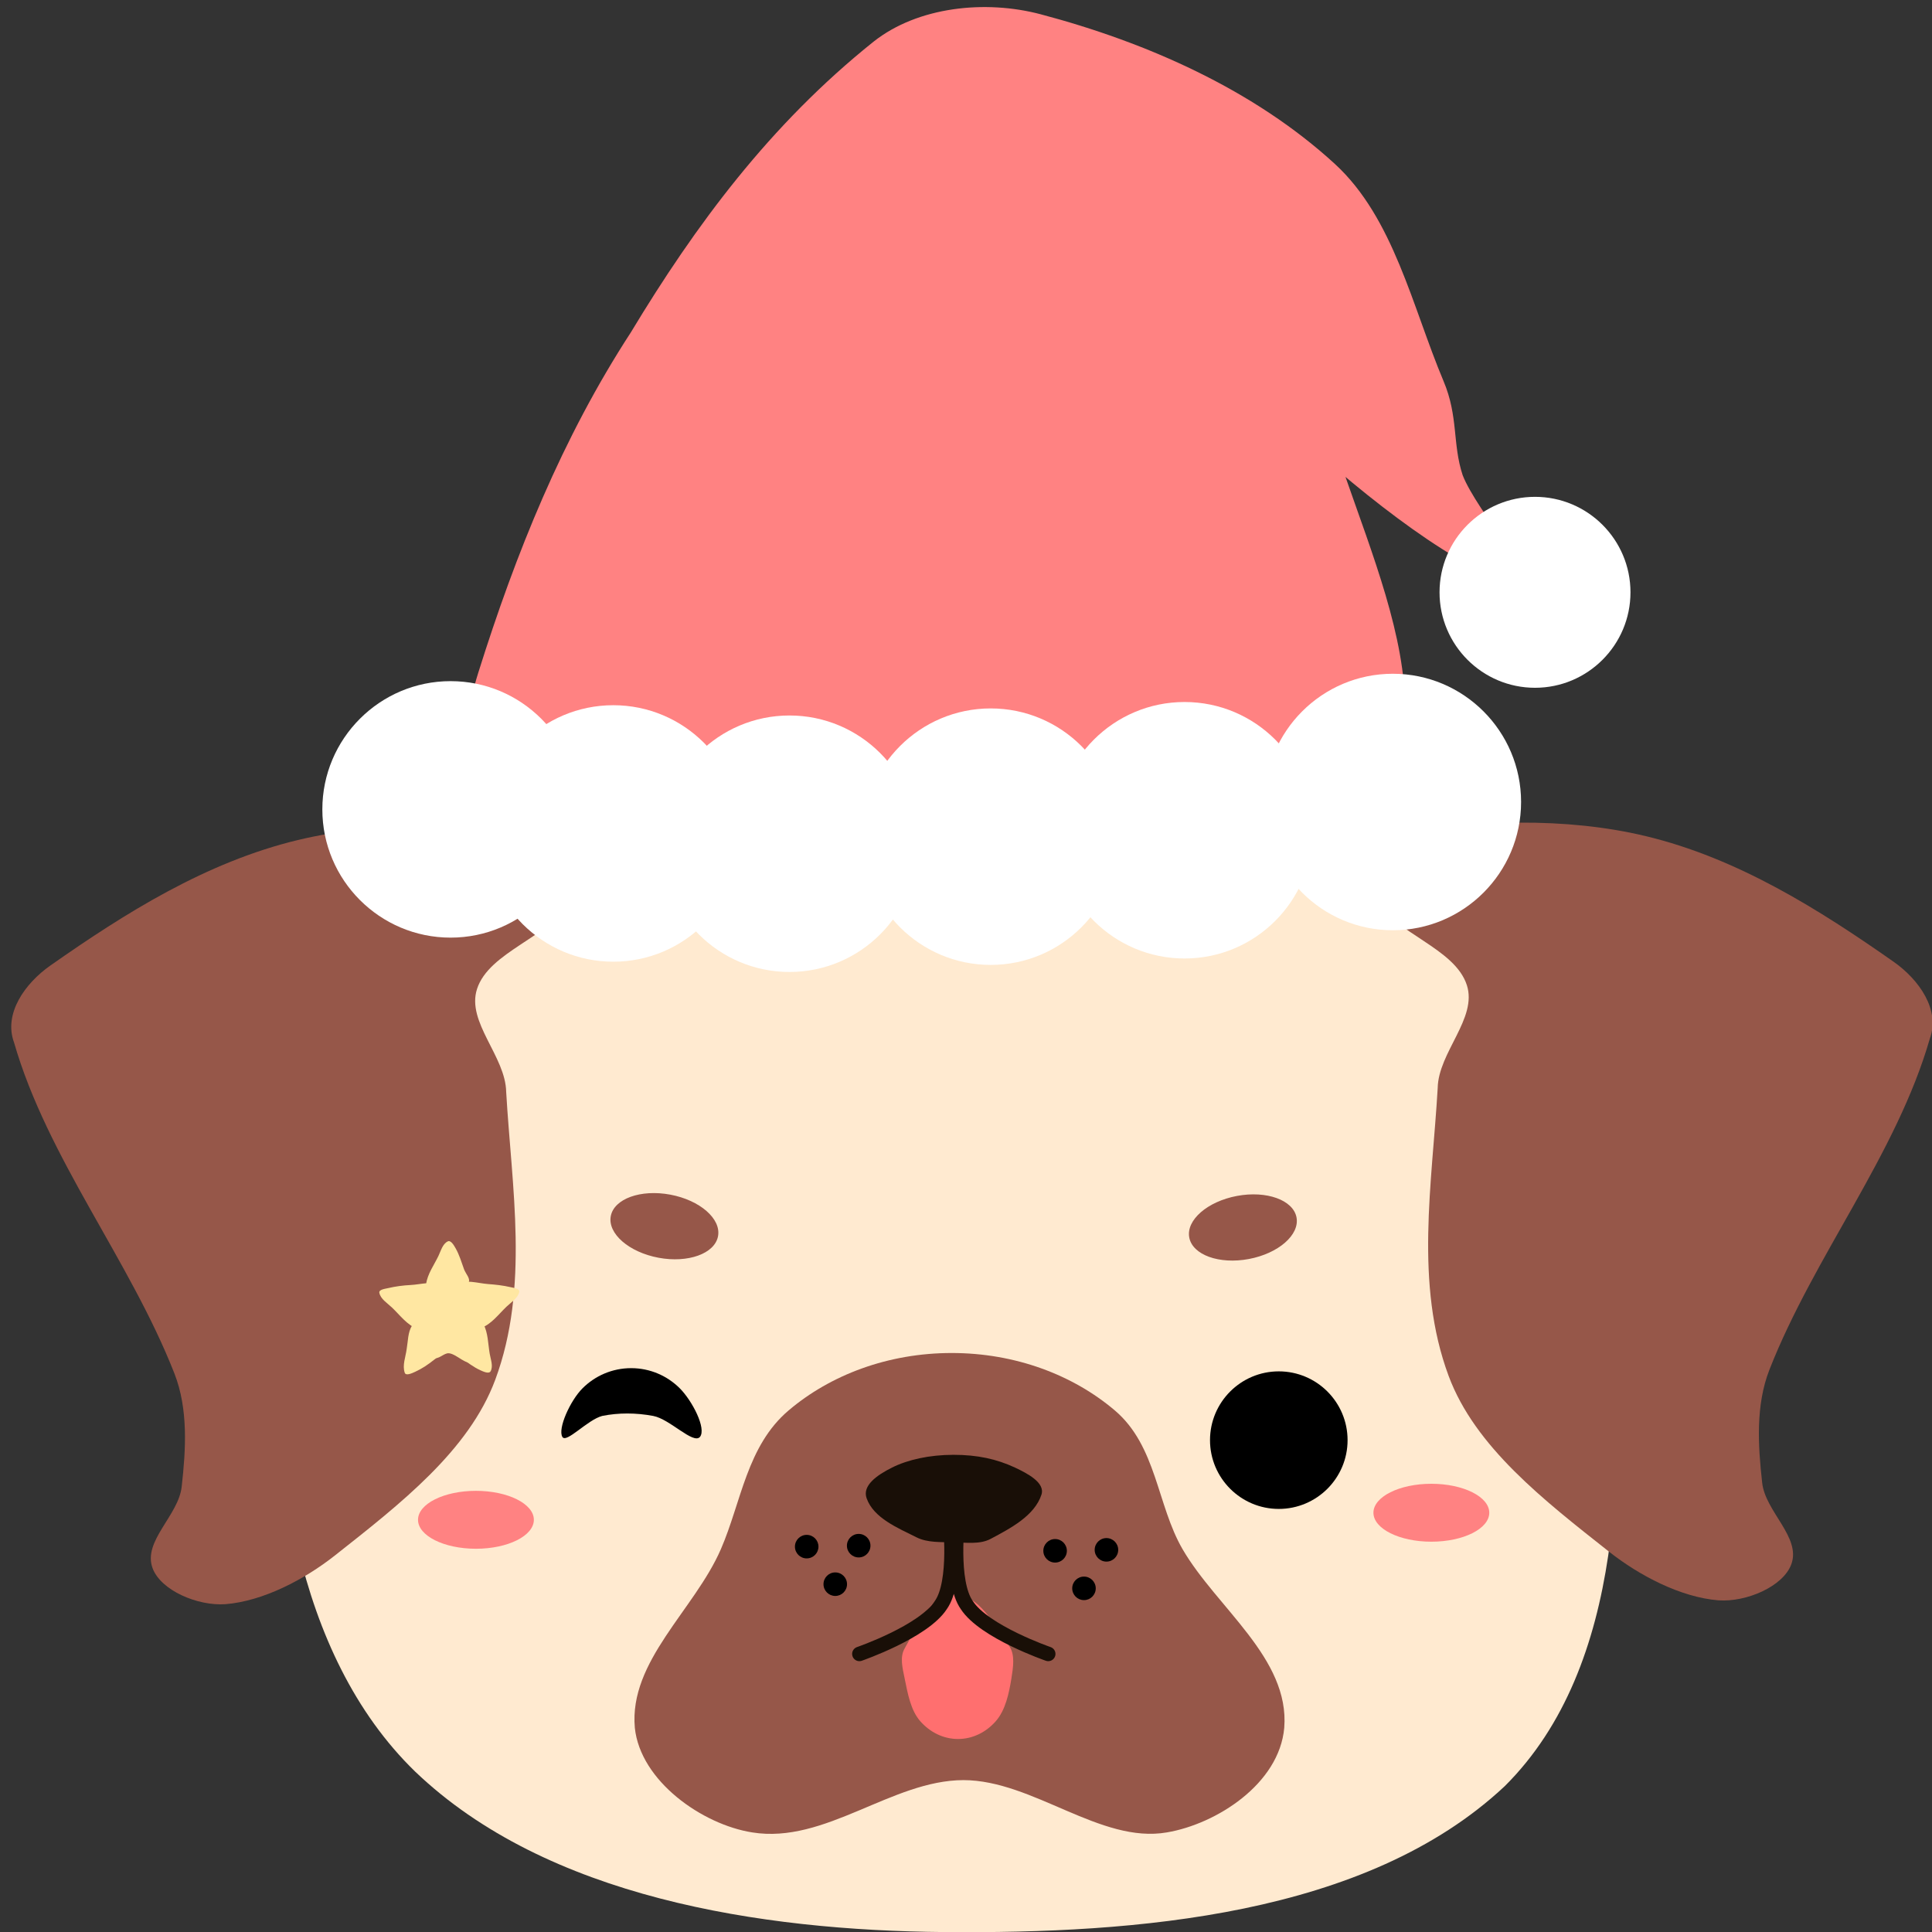 <svg version="1.1" width="301" height="301" viewBox="-1 -1 301 301" xmlns="http://www.w3.org/2000/svg" xmlns:xlink="http://www.w3.org/1999/xlink">
  <rect x="-1" y="-1" width="301" height="301" fill="#333333" stroke="none"/>
  <!-- Exported by Scratch - http://scratch.mit.edu/ -->
  <path id="ID0.8820513412356377" fill="#FFEAD0" stroke="none" stroke-linecap="round" d="M 243 127 C 267.278 127 289.278 136.861 305.209 152.791 C 321.139 168.722 329.251 192.633 331 215 C 332.797 237.946 332.973 266.523 317 283 C 298.663 300.834 268.075 303.221 243 303 C 218.568 302.790 190.377 298.252 173 281 C 157.010 264.885 153.732 237.563 155 215 C 156.258 192.578 164.861 168.722 180.791 152.791 C 196.722 136.861 218.722 127 243 127 Z " transform="matrix(1.179, 0, 0, 1.137, -140.3, -44.5)"/>
  <path id="ID0.2806902341544628" fill="#000000" stroke="none" d="M 181.500 268 C 184.121 268 186.496 269.065 188.216 270.784 C 189.935 272.504 191.928 276.351 191 277.500 C 190.064 278.552 186.863 275.038 184.550 274.600 C 182.155 274.153 179.751 274.146 177.500 274.600 C 175.455 275.138 172.552 278.416 172 277.500 C 171.335 276.374 173.065 272.504 174.784 270.784 C 176.504 269.065 178.879 268 181.500 268 Z " transform="matrix(1.128, 0, 0, 1.128, -107.4, -90.15)"/>
  <path id="ID0.2806902341544628" fill="#000000" stroke="none" d="M 181.500 268 C 184.121 268 186.496 269.065 188.216 270.784 C 189.935 272.504 191 274.879 191 277.500 C 191 280.121 189.935 282.496 188.216 284.216 C 186.496 285.935 184.121 287 181.500 287 C 178.879 287 176.504 285.935 174.784 284.216 C 173.065 282.496 172 280.121 172 277.500 C 172 274.879 173.065 272.504 174.784 270.784 C 176.504 269.065 178.879 268 181.500 268 Z " transform="matrix(1.128, 0, 0, 1.128, -6.5, -89.65)"/>
  <path id="ID0.694512349087745" fill="#965749" stroke="none" stroke-linecap="round" d="M 235.500 268 C 243.639 268 251.014 270.521 256.354 274.594 C 261.694 278.667 261.733 285.445 265 290.500 C 269.368 297.251 278.710 303.014 278 311 C 277.359 317.450 269.309 322.043 263 323 C 254.499 324.324 245.905 317.014 237 317 C 227.812 317.018 219.339 324.360 210 323 C 203.609 322.094 195.708 317.110 195 311 C 194.234 303.341 202.633 297.467 206 290.500 C 208.619 285.080 209.306 278.667 214.646 274.594 C 219.986 270.521 227.361 268 235.500 268 Z " transform="matrix(1.219, 0, 0, 1.358, -139.8, -154.15)"/>
  <path id="ID0.406083129812032" fill="#190F07" stroke="none" stroke-linecap="round" d="M 234 277 C 237.311 277 239.966 277.586 242.483 278.758 C 244.197 279.564 246.685 280.844 246.150 282.500 C 245.191 285.424 241.877 287.147 239.150 288.600 C 237.634 289.421 235.722 289.095 234 289.100 C 232.288 289.027 230.431 289.168 228.900 288.400 C 226.293 287.095 222.964 285.729 222 283 C 221.389 281.270 223.345 279.845 225.517 278.758 C 227.689 277.672 230.689 277 234 277 Z " transform="matrix(1.128, 0, 0, 1.128, -116.4, -86.8)"/>
  <path id="ID0.8044573538936675" fill="#FF6F6F" stroke="none" stroke-linecap="round" d="M 234 296.250 C 237.517 296.233 239.686 300.567 241.750 303.500 C 242.510 304.671 242.242 306.338 242 307.875 C 241.669 309.948 241.174 312.279 239.839 313.795 C 238.503 315.312 236.660 316.250 234.625 316.250 C 232.590 316.250 230.747 315.312 229.411 313.795 C 228.076 312.279 227.671 309.932 227.250 307.875 C 226.963 306.454 226.562 304.938 227.250 303.750 C 228.939 300.844 230.700 296.269 234 296.250 Z " transform="matrix(1.128, 0, 0, 1.128, -116.4, -86.8)"/>
  <path id="ID0.685686843469739" fill="none" stroke="#190F07" stroke-width="2" stroke-linecap="round" d="M 233.500 286 C 233.500 286 234.523 294.545 232.250 297.750 C 229.859 301.449 221 304.500 221 304.500 " transform="matrix(1.128, 0, 0, 1.128, -116.4, -86.8)"/>
  <path id="ID0.685686843469739" fill="none" stroke="#190F07" stroke-width="2" stroke-linecap="round" d="M 233.500 286 C 233.500 286 234.523 294.545 232.250 297.750 C 229.859 301.449 221 304.500 221 304.500 " transform="matrix(-1.128, 0, 0, 1.128, 411.6, -86.8)"/>
  <path id="ID0.13846430648118258" fill="#965749" stroke="none" stroke-linecap="round" d="M 324 177 C 336.651 180.515 347.814 188.708 358 197 C 361.549 199.887 364.438 204.714 363 209.250 C 358.415 227.744 347.106 243.911 341 262 C 339.081 267.688 339.435 274.150 340 280 C 340.415 284.616 345.361 288.682 344 293 C 342.876 296.556 337.829 299.063 334 298.750 C 328.814 298.264 323.142 294.798 319 291 C 310.036 282.781 300.612 274.294 297 263 C 292.302 248.308 294.743 232.351 295.500 217.150 C 295.582 211.455 300.974 206.043 299.500 200.750 C 297.843 194.787 289.507 192.503 287 187 C 285.600 183.918 286.030 178.195 289 177 C 300.412 174.308 313.174 173.989 324 177 Z " transform="matrix(1.136, 0, 0, 0.978, -112.7, -43.85)"/>
  <path id="ID0.7530061188153923" fill="#000000" stroke="none" d="M 255.125 288.500 C 255.573 288.500 255.980 288.682 256.274 288.976 C 256.568 289.270 256.750 289.677 256.750 290.125 C 256.750 290.573 256.568 290.980 256.274 291.274 C 255.980 291.568 255.573 291.750 255.125 291.750 C 254.677 291.750 254.270 291.568 253.976 291.274 C 253.682 290.980 253.500 290.573 253.500 290.125 C 253.500 289.677 253.682 289.270 253.976 288.976 C 254.270 288.682 254.677 288.500 255.125 288.500 Z " transform="matrix(1.128, 0, 0, 1.128, -116.4, -86.8)"/>
  <path id="ID0.7530061188153923" fill="#000000" stroke="none" d="M 255.125 288.500 C 255.573 288.500 255.980 288.682 256.274 288.976 C 256.568 289.270 256.750 289.677 256.750 290.125 C 256.750 290.573 256.568 290.980 256.274 291.274 C 255.980 291.568 255.573 291.750 255.125 291.750 C 254.677 291.750 254.270 291.568 253.976 291.274 C 253.682 290.980 253.500 290.573 253.500 290.125 C 253.500 289.677 253.682 289.270 253.976 288.976 C 254.270 288.682 254.677 288.500 255.125 288.500 Z " transform="matrix(1.128, 0, 0, 1.128, -124.4, -86.65)"/>
  <path id="ID0.7530061188153923" fill="#000000" stroke="none" d="M 255.125 288.500 C 255.573 288.500 255.980 288.682 256.274 288.976 C 256.568 289.270 256.750 289.677 256.750 290.125 C 256.750 290.573 256.568 290.980 256.274 291.274 C 255.980 291.568 255.573 291.750 255.125 291.750 C 254.677 291.750 254.270 291.568 253.976 291.274 C 253.682 290.980 253.500 290.573 253.500 290.125 C 253.500 289.677 253.682 289.270 253.976 288.976 C 254.270 288.682 254.677 288.500 255.125 288.500 Z " transform="matrix(1.128, 0, 0, 1.128, -119.9, -80.8)"/>
  <path id="ID0.7530061188153923" fill="#000000" stroke="none" d="M 255.125 288.500 C 255.573 288.500 255.980 288.682 256.274 288.976 C 256.568 289.270 256.750 289.677 256.750 290.125 C 256.750 290.573 256.568 290.980 256.274 291.274 C 255.980 291.568 255.573 291.750 255.125 291.750 C 254.677 291.750 254.270 291.568 253.976 291.274 C 253.682 290.980 253.500 290.573 253.500 290.125 C 253.500 289.677 253.682 289.270 253.976 288.976 C 254.270 288.682 254.677 288.500 255.125 288.500 Z " transform="matrix(1.128, 0, 0, 1.128, -158.65, -81.45)"/>
  <path id="ID0.7530061188153923" fill="#000000" stroke="none" d="M 255.125 288.500 C 255.573 288.500 255.980 288.682 256.274 288.976 C 256.568 289.270 256.750 289.677 256.750 290.125 C 256.750 290.573 256.568 290.980 256.274 291.274 C 255.980 291.568 255.573 291.750 255.125 291.750 C 254.677 291.750 254.270 291.568 253.976 291.274 C 253.682 290.980 253.500 290.573 253.500 290.125 C 253.500 289.677 253.682 289.270 253.976 288.976 C 254.270 288.682 254.677 288.500 255.125 288.500 Z " transform="matrix(1.128, 0, 0, 1.128, -155, -87.45)"/>
  <path id="ID0.7530061188153923" fill="#000000" stroke="none" d="M 255.125 288.500 C 255.573 288.500 255.980 288.682 256.274 288.976 C 256.568 289.270 256.750 289.677 256.750 290.125 C 256.750 290.573 256.568 290.980 256.274 291.274 C 255.980 291.568 255.573 291.750 255.125 291.750 C 254.677 291.750 254.270 291.568 253.976 291.274 C 253.682 290.980 253.500 290.573 253.500 290.125 C 253.500 289.677 253.682 289.270 253.976 288.976 C 254.270 288.682 254.677 288.500 255.125 288.500 Z " transform="matrix(1.128, 0, 0, 1.128, -163.1, -87.3)"/>
  <path id="ID0.7067176010459661" fill="#FF8282" stroke="none" stroke-linecap="round" d="M 240.750 101.750 C 251.042 104.474 261.406 109.050 269.250 116.250 C 274.923 121.468 276.719 130.043 279.750 137.250 C 281.199 140.678 280.600 143.318 281.600 146.350 C 282.949 149.861 289.381 156.965 286.750 156.750 C 281.845 156.066 271.984 148.352 265.700 142.500 C 264.174 141.286 265.676 139.636 265.750 137.750 C 265.836 136.759 266.395 131.348 267 135 C 269.468 149.465 281.580 167.100 273 179 C 264.914 190.213 245.932 186.693 232 186 C 217.073 185.260 201.549 181.632 187.700 175.500 C 184.184 173.911 185.315 168.756 186.350 165.450 C 189.976 153.902 194.477 142.734 201.100 132.550 C 207.346 122.193 214.555 112.433 224.600 104.400 C 228.885 101.012 235.414 100.340 240.750 101.750 Z " transform="matrix(1.61, 0, 0, 1.61, -226.5, -162.6)"/>
  <path id="ID0.13846430648118258" fill="#965749" stroke="none" stroke-linecap="round" d="M 324 177 C 336.651 180.515 347.814 188.708 358 197 C 361.549 199.887 364.438 204.714 363 209.250 C 358.415 227.744 347.106 243.911 341 262 C 339.081 267.688 339.435 274.150 340 280 C 340.415 284.616 345.361 288.682 344 293 C 342.876 296.556 337.829 299.063 334 298.750 C 328.814 298.264 323.142 294.798 319 291 C 310.036 282.781 300.612 274.294 297 263 C 292.302 248.308 294.743 232.351 295.500 217.150 C 295.582 211.455 300.974 206.043 299.500 200.750 C 297.843 194.787 289.507 192.503 287 187 C 285.600 183.918 286.030 178.195 289 177 C 300.412 174.308 313.174 173.989 324 177 Z " transform="matrix(-1.136, 0, 0, 0.978, 413.55, -43.25)"/>
  <path id="ID0.694634594488889" fill="#FFFFFF" stroke="none" d="M 187.500 164 C 192.604 164 197.229 166.073 200.578 169.422 C 203.927 172.771 206 177.396 206 182.500 C 206 187.604 203.927 192.229 200.578 195.578 C 197.229 198.927 192.604 201 187.500 201 C 182.396 201 177.771 198.927 174.422 195.578 C 171.073 192.229 169 187.604 169 182.500 C 169 177.396 171.073 172.771 174.422 169.422 C 177.771 166.073 182.396 164 187.500 164 Z " transform="matrix(1.08, 0, 0, 1.08, -107.95, -68.25)"/>
  <path id="ID0.694634594488889" fill="#FFFFFF" stroke="none" d="M 187.500 164 C 192.604 164 197.229 166.073 200.578 169.422 C 203.927 172.771 206 177.396 206 182.500 C 206 187.604 203.927 192.229 200.578 195.578 C 197.229 198.927 192.604 201 187.500 201 C 182.396 201 177.771 198.927 174.422 195.578 C 171.073 192.229 169 187.604 169 182.500 C 169 177.396 171.073 172.771 174.422 169.422 C 177.771 166.073 182.396 164 187.500 164 Z " transform="matrix(1.08, 0, 0, 1.08, -80.5, -66.65)"/>
  <path id="ID0.694634594488889" fill="#FFFFFF" stroke="none" d="M 187.500 164 C 192.604 164 197.229 166.073 200.578 169.422 C 203.927 172.771 206 177.396 206 182.500 C 206 187.604 203.927 192.229 200.578 195.578 C 197.229 198.927 192.604 201 187.500 201 C 182.396 201 177.771 198.927 174.422 195.578 C 171.073 192.229 169 187.604 169 182.500 C 169 177.396 171.073 172.771 174.422 169.422 C 177.771 166.073 182.396 164 187.500 164 Z " transform="matrix(1.08, 0, 0, 1.08, -49.15, -67.75)"/>
  <path id="ID0.694634594488889" fill="#FFFFFF" stroke="none" d="M 187.500 164 C 192.604 164 197.229 166.073 200.578 169.422 C 203.927 172.771 206 177.396 206 182.500 C 206 187.604 203.927 192.229 200.578 195.578 C 197.229 198.927 192.604 201 187.500 201 C 182.396 201 177.771 198.927 174.422 195.578 C 171.073 192.229 169 187.604 169 182.500 C 169 177.396 171.073 172.771 174.422 169.422 C 177.771 166.073 182.396 164 187.500 164 Z " transform="matrix(1.08, 0, 0, 1.08, -18.95, -68.75)"/>
  <path id="ID0.694634594488889" fill="#FFFFFF" stroke="none" d="M 187.500 164 C 192.604 164 197.229 166.073 200.578 169.422 C 203.927 172.771 206 177.396 206 182.500 C 206 187.604 203.927 192.229 200.578 195.578 C 197.229 198.927 192.604 201 187.500 201 C 182.396 201 177.771 198.927 174.422 195.578 C 171.073 192.229 169 187.604 169 182.500 C 169 177.396 171.073 172.771 174.422 169.422 C 177.771 166.073 182.396 164 187.500 164 Z " transform="matrix(0.804, 0, 0, 0.804, 87.4, -55.45)"/>
  <path id="ID0.694634594488889" fill="#FFFFFF" stroke="none" d="M 187.500 164 C 192.604 164 197.229 166.073 200.578 169.422 C 203.927 172.771 206 177.396 206 182.500 C 206 187.604 203.927 192.229 200.578 195.578 C 197.229 198.927 192.604 201 187.500 201 C 182.396 201 177.771 198.927 174.422 195.578 C 171.073 192.229 169 187.604 169 182.500 C 169 177.396 171.073 172.771 174.422 169.422 C 177.771 166.073 182.396 164 187.500 164 Z " transform="matrix(1.08, 0, 0, 1.08, -133.3, -72)"/>
  <path id="ID0.694634594488889" fill="#FFFFFF" stroke="none" d="M 187.500 164 C 192.604 164 197.229 166.073 200.578 169.422 C 203.927 172.771 206 177.396 206 182.500 C 206 187.604 203.927 192.229 200.578 195.578 C 197.229 198.927 192.604 201 187.500 201 C 182.396 201 177.771 198.927 174.422 195.578 C 171.073 192.229 169 187.604 169 182.500 C 169 177.396 171.073 172.771 174.422 169.422 C 177.771 166.073 182.396 164 187.500 164 Z " transform="matrix(1.08, 0, 0, 1.08, 13.5, -73.15)"/>
  <path id="ID0.32408631965518" fill="#FF8282" stroke="none" d="M 300 281 C 302.207 281 304.207 281.448 305.655 282.172 C 307.104 282.896 308 283.896 308 285 C 308 286.104 307.104 287.104 305.655 287.828 C 304.207 288.552 302.207 289 300 289 C 297.793 289 295.793 288.552 294.345 287.828 C 292.896 287.104 292 286.104 292 285 C 292 283.896 292.896 282.896 294.345 282.172 C 295.793 281.448 297.793 281 300 281 Z " transform="matrix(1.128, 0, 0, 1.128, -116.4, -86.8)"/>
  <path id="ID0.32408631965518" fill="#FF8282" stroke="none" d="M 300 281 C 302.207 281 304.207 281.448 305.655 282.172 C 307.104 282.896 308 283.896 308 285 C 308 286.104 307.104 287.104 305.655 287.828 C 304.207 288.552 302.207 289 300 289 C 297.793 289 295.793 288.552 294.345 287.828 C 292.896 287.104 292 286.104 292 285 C 292 283.896 292.896 282.896 294.345 282.172 C 295.793 281.448 297.793 281 300 281 Z " transform="matrix(1.128, 0, 0, 1.128, -265.25, -85.7)"/>
  <path id="ID0.5008056331425905" fill="#965749" stroke="none" d="M 182.500 224 C 184.845 224 186.970 224.560 188.509 225.465 C 190.048 226.371 191 227.621 191 229 C 191 230.379 190.048 231.629 188.509 232.535 C 186.970 233.440 184.845 234 182.500 234 C 180.155 234 178.030 233.440 176.491 232.535 C 174.952 231.629 174 230.379 174 229 C 174 227.621 174.952 226.371 176.491 225.465 C 178.030 224.560 180.155 224 182.500 224 Z " transform="matrix(0.983, 0.184, -0.184, 0.983, -34.75, -68.65)"/>
  <path id="ID0.5008056331425905" fill="#965749" stroke="none" d="M 182.500 224 C 184.845 224 186.970 224.560 188.509 225.465 C 190.048 226.371 191 227.621 191 229 C 191 230.379 190.048 231.629 188.509 232.535 C 186.970 233.440 184.845 234 182.500 234 C 180.155 234 178.030 233.440 176.491 232.535 C 174.952 231.629 174 230.379 174 229 C 174 227.621 174.952 226.371 176.491 225.465 C 178.030 224.560 180.155 224 182.500 224 Z " transform="matrix(-0.983, 0.184, 0.184, 0.983, 329.9, -68.45)"/>
  <g id="ID0.18739245692268014" transform="matrix(1, 0, 0, 1, 57, 3)">
    <path id="ID0.7546610459685326" fill="#FFE7A2" stroke="none" stroke-linecap="round" d="M 238 66 C 243.284 63.449 248.481 72.572 251.431 77.723 C 257.850 88.922 261.568 101.787 266 114 C 268.772 121.549 278.314 130.960 273 137 C 265.192 146.155 249.814 143.769 238 146 C 225.130 146.697 220.558 145.313 215 144 C 210.318 142.784 200.369 143.847 201 139 C 203.300 121.743 214.446 106.697 222 91 C 226.281 82.097 229.119 70.367 238 66 Z " transform="matrix(0.091, 0, 0, 0.091, -9.9, 183.4)"/>
    <path id="ID0.7546610459685326" fill="#FFE7A2" stroke="none" stroke-linecap="round" d="M 239.850 65.050 C 245.204 62.528 248.863 72.735 251.431 77.723 C 257.386 89.297 262.242 101.537 266 114 C 270.700 129.589 283.893 152.676 276.250 161.100 C 269.893 168.676 251.388 149.837 238 146 C 230.604 143.884 222.646 144.544 215 144 C 208.723 143.556 194.897 150.015 195.600 143.650 C 197.868 124.616 211.069 109.014 220.450 92.600 C 226.135 82.658 229.915 69.870 239.850 65.050 Z " transform="matrix(0.022, -0.088, 0.088, 0.022, -9.9, 217.1)"/>
    <path id="ID0.7546610459685326" fill="#FFE7A2" stroke="none" stroke-linecap="round" d="M 239.850 65.050 C 245.204 62.528 248.863 72.735 251.431 77.723 C 257.386 89.297 261.931 101.640 266 114 C 271.089 129.455 285.018 152.868 277.050 161.550 C 271.018 168.868 252.024 149.748 238 146 C 230.575 144.009 222.646 144.544 215 144 C 208.723 143.556 194.897 150.015 195.600 143.650 C 197.868 124.616 211.069 109.014 220.450 92.600 C 226.135 82.658 229.915 69.870 239.850 65.050 Z " transform="matrix(-0.022, -0.088, -0.088, 0.022, 33.9, 216.95)"/>
    <path id="ID0.7546610459685326" fill="#FFE7A2" stroke="none" stroke-linecap="round" d="M 238 66 C 242.859 62.595 248.481 72.572 251.431 77.723 C 257.850 88.922 262.557 101.447 266 114 C 269.117 125.402 278.252 142.002 271 150.750 C 264.252 158.002 249.006 147.005 238 146 C 230.329 145.296 220.558 145.313 215 144 C 210.318 142.784 200.681 143.939 201 139 C 201.886 125.304 211.096 113.248 217.150 100.650 C 223.444 88.886 226.901 73.794 238 66 Z " transform="matrix(0.074, 0.053, 0.053, -0.074, -16.05, 202.15)"/>
    <path id="ID0.7546610459685326" fill="#FFE7A2" stroke="none" stroke-linecap="round" d="M 238 66 C 243.284 63.449 248.481 72.572 251.431 77.723 C 257.850 88.922 261.568 101.787 266 114 C 268.772 121.549 278.314 130.960 273 137 C 265.192 146.155 249.814 143.769 238 146 C 225.130 146.697 220.558 145.313 215 144 C 210.318 142.784 200.369 143.847 201 139 C 203.300 121.743 214.446 106.697 222 91 C 226.281 82.097 229.119 70.367 238 66 Z " transform="matrix(-0.074, 0.053, -0.053, -0.074, 39.55, 201.9)"/>
    <path id="ID0.9355794787406921" fill="#FFE7A2" stroke="none" stroke-linecap="round" d="M 239.500 137 C 254.536 137 268.161 143.499 278.027 153.999 C 287.893 164.498 293.599 180.353 294 195 C 294.696 220.438 297.927 250.876 281.500 270.250 C 272.385 281 255.090 258.695 241 257.500 C 232.428 256.776 223.138 269.188 215 265 C 205.802 259.877 205.406 245.892 200.973 236.001 C 194.988 222.632 185 211.002 185 195 C 185 178.998 191.107 164.498 200.973 153.999 C 210.839 143.499 224.464 137 239.500 137 Z " transform="matrix(0.091, 0, 0, 0.091, -10, 183.4)"/>
  </g>
</svg>